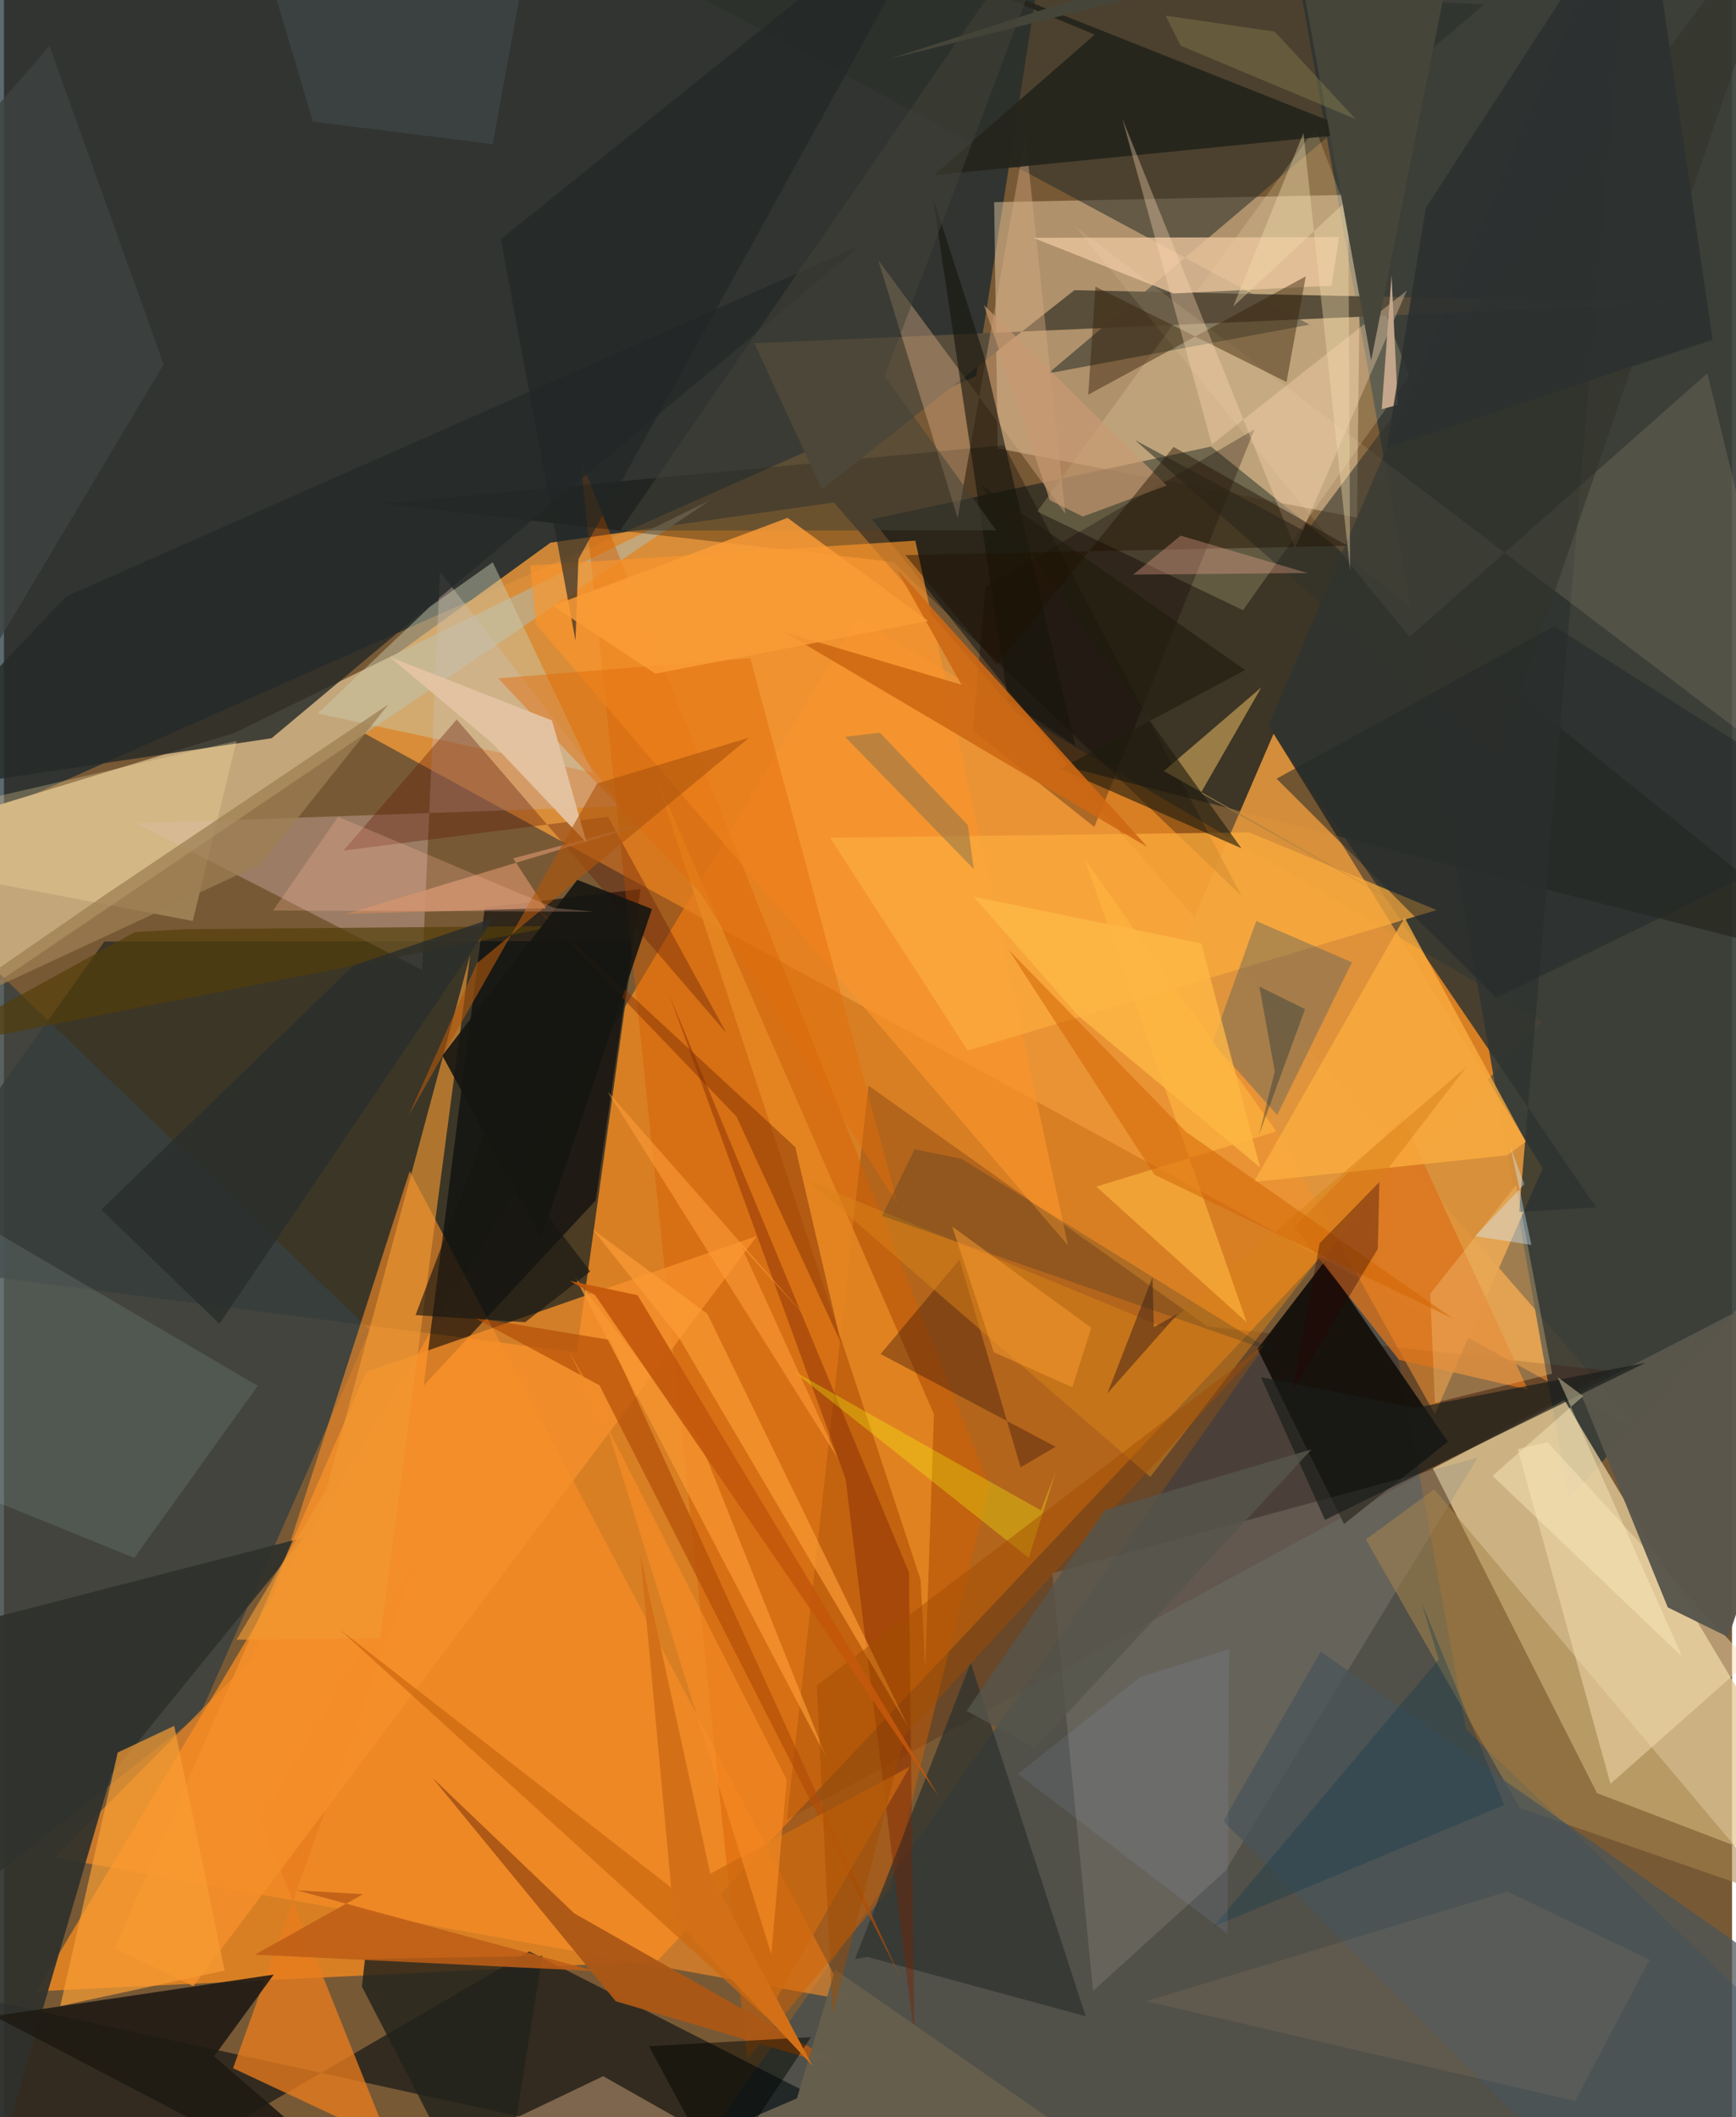<svg xmlns="http://www.w3.org/2000/svg" width="228" height="278" viewBox="0 0 836 1024"><path fill="#785935" d="M0 0h836v1024H0z"/><path fill="#fc8d1f" fill-opacity=".729" d="M412.663 299.32L15.748 963.131l300.16-14.546 428.376-454.49z"/><path fill="#0f222e" fill-opacity=".678" d="M470.272 181.895L-62 418.127 5.722-57.708 508.564-62z"/><path fill="#ee983a" fill-opacity=".824" d="M792.754 693.26L153.116 343.052l111.257-80.571 137.138-19.45z"/><path fill="#302f25" fill-opacity=".831" d="M304.88 455.214l-27.825 198.874L-62 610.28 48.565 455.385z"/><path fill="#373b38" fill-opacity=".914" d="M898-62l-16.509 647.365L757.017 725.21 624.184-22.407z"/><path fill="#e5cc9a" fill-opacity=".773" d="M898 915.887L770.663 867.28 691.29 710.27l63.643-33.105z"/><path fill="#fee2be" fill-opacity=".408" d="M480.743 216.856L479.03 97.788l177.425-3.679-1.911 156.252z"/><path fill="#c3a679" d="M111.53 354.496l229.663-112.322L-62 515.038V407.47z"/><path fill="#11436a" fill-opacity=".376" d="M303.875 1086l356.322-506.595 47.106 257.02L898 1018.435z"/><path fill="#25271f" fill-opacity=".706" d="M419.875 251.127l95.844 120.145L898 468.967 583.93 215.991z"/><path fill="#373f40" fill-opacity=".824" d="M176.959 643.25L94.896 829.12-62 952.13V413.354z"/><path fill="#010a10" fill-opacity=".576" d="M10.367 1086L-31.89 961.969 533.876 1086 254.164 943.802z"/><path fill="#df943c" fill-opacity=".925" d="M568.182 461.648l124.043 222.357 52.163-118.876-130.175-210.257z"/><path fill="#fc8f26" fill-opacity=".604" d="M24.557 898.414l383.58 69.077L196.28 566.44l-75.757 235.326z"/><path fill="#390b00" fill-opacity=".224" d="M378.784 880.143l398.536-217-195.203-21.593-163.875-116.495z"/><path fill="#292f29" fill-opacity=".561" d="M505.23 180.578L716.146 2.086 312.11-14.81l319.526 171.824z"/><path fill="#000407" fill-opacity=".596" d="M286.28 580.556l-83.25 89.628 29.579-231.17 75.382-9.008z"/><path fill="#17130c" fill-opacity=".984" d="M606.438 652.416l32.285-42.035 59.828 86.934-50.246 39.786z"/><path fill="#ceb0a8" fill-opacity=".412" d="M202.358 469.193L64.141 398.25l234.59-8.312-87.797-113.478z"/><path fill="#d66002" fill-opacity=".455" d="M278.786 221.77l198.04 497.067-47.958 194.402-69.4 82.697z"/><path fill="#e97c1e" fill-opacity=".765" d="M198.046 756.64l-87.218 243.69 75.352 35.236-62.033-155.072z"/><path fill="#928d80" fill-opacity=".322" d="M590.89 904.877l122.08-199.86-205.879 55.89 19.776 202.051z"/><path fill="#ffefb9" fill-opacity=".192" d="M634.399 62.07L499.826 247.447l99.588 47.684L679.839 181.8z"/><path fill="#303430" fill-opacity=".847" d="M787.798-62l-54.785 648.202 37.202-2.236L611.69 350.963z"/><path fill="#2f312d" fill-opacity=".922" d="M51.974 858.246L-14.636 1086-62 797.09l207.131-53.44z"/><path fill="#000303" fill-opacity=".298" d="M430.237 271.791L183.41 243.61l300.377-28.252L598.658 433.29z"/><path fill="#594e3b" fill-opacity=".996" d="M363.036 166.016l444.795-19.457-289.985-6.2-122.128 96.36z"/><path fill="#f6902a" fill-opacity=".788" d="M53.608 942.159l121.742-278.64 188.923-65.725L91.655 960.637z"/><path fill="#23221c" fill-opacity=".824" d="M237.949 1086l-64.782-125.131 1.476-13.366 85.848-1.522z"/><path fill="#1f1a13" fill-opacity=".894" d="M-4.628 975.127l135.145-20.094-28.86 39.538L207.342 1086z"/><path fill="#a7854d" fill-opacity=".541" d="M691.943 720.308l166.329 197.419-124.94-43.285-74.497-129.85z"/><path fill="#242a28" fill-opacity=".804" d="M-62 385.594l191.468-28.532 284.996-238.456-384.337 169.87z"/><path fill="#e9c49c" fill-opacity=".8" d="M565.836 141.954l-67.949-26.914 148.006-.35-3.677 23.475z"/><path fill="#2f332f" fill-opacity=".749" d="M467.672 804.165l55.606 171.001-105.495-28.661-6.068 1.024z"/><path fill="#fa952b" fill-opacity=".659" d="M440.89 261.496l-186.27 11.988 2.756 28.502L514.77 602.388z"/><path fill="#fcac3d" fill-opacity=".722" d="M602.372 402.593l90.746 37.578-226.874 67.914-66.559-102.867z"/><path fill="#ffeabe" fill-opacity=".118" d="M872.045 378.325L518.16 109.375 679.91 308.06l144.16-127.54z"/><path fill="#cbcdb0" fill-opacity=".459" d="M206.154 293.4l-54.425 51.675 133.087 28.6-48.334-101.732z"/><path fill="#f8dfb2" fill-opacity=".478" d="M777.195 862.756l66.84-59.178-97.308-106.03-14.418 3.283z"/><path fill="#f29a34" fill-opacity=".631" d="M182.002 792.375l-69.508.716 43.56-72.898 69.517-258.354z"/><path fill="#d8ab82" fill-opacity=".424" d="M513.48 248.48l-90.562-122.725 38.476 124.87 32.747-184.9z"/><path fill="#25251d" fill-opacity=".953" d="M337.474-62l318.44 126.298-206.157 20.475 77.926-68.032z"/><path fill="#5e625e" fill-opacity=".439" d="M605.835 445.48l-21.19 58.8 31.3 34.969 36.184-73.818z"/><path fill="#601b07" fill-opacity=".361" d="M349.584 499.775l-130.56-151.796-54.797 63.43 128-16.37z"/><path fill="#997c5e" fill-opacity=".725" d="M408.668 1071.418L-62 1058.66 118.72 1086l171.17-81.823z"/><path fill="#dc731c" fill-opacity=".765" d="M674.863 657.688l62.33 14.395-60.486-131.51-52.562 52.877z"/><path fill="#100000" fill-opacity=".282" d="M527.512 399.982l-58.728-46.607 5.986-69.413 130.24-76.34z"/><path fill="#59564c" fill-opacity=".976" d="M898 603.601l-135.417 69.716 42.323 104.118 29.296 14.393z"/><path fill="#e78924" fill-opacity=".835" d="M315.154 375.4L443.42 763.97l2.31 43.056 4.18-122.993z"/><path fill="#cbf0f4" fill-opacity=".114" d="M63.049 753.534l59.745-83.255L-5.67 594.94-62 702.705z"/><path fill="#fcae3f" fill-opacity=".765" d="M677.576 443.758L736.2 552.12l-8.859 6.647-122.668 12.902z"/><path fill="#c0855f" fill-opacity=".859" d="M318.23 396.084l-71.873 19.068 15.732 24.12-96.521 2.767z"/><path fill="#ab5715" fill-opacity=".957" d="M275.787 925.354l133.87 76.152-113.68-33.552-88.852-108.284z"/><path fill="#f99d34" fill-opacity=".698" d="M27.262 970.222L55.017 847.64l27.36-12.906 24.383 118.383z"/><path fill="#331f05" fill-opacity=".435" d="M620.462 184.775l-92.427-46.139-3.48 52.264 105.231-57.24z"/><path fill="#ffd9b6" fill-opacity=".349" d="M624.611 265.094L540.977 57.268l43.367 157.734 94.316-74.46z"/><path fill="#792200" fill-opacity=".412" d="M440.41 984.925l-2.632-224.447-115.791-278.94 85.174 233.65z"/><path fill="#212626" fill-opacity=".643" d="M277.897 270.502L461.256-62l-220.88 177.685 36.115 194.11z"/><path fill="#191d19" fill-opacity=".678" d="M682.553 680.946l111.555-21.797-155.045 75.98-30.983-69.05z"/><path fill="#3f1b0b" fill-opacity=".412" d="M424.105 654.895l84.654 44.854-16.936 9.947-29.578-100.456z"/><path fill="#d88118" fill-opacity=".51" d="M707.617 515.875L561.25 642.022 389.041 571.06l165.528 143.273z"/><path fill="#9b7e47" fill-opacity=".996" d="M608.3 332.447l-29.294 51.095 107.9 60.494-125.782-71.115z"/><path fill="#e16b0a" fill-opacity=".459" d="M336.481 431.449l95.884 151.006-71.332-264.13-121.95 9.755z"/><path fill="#011f28" fill-opacity=".196" d="M463.219 560.474l151.407 93.648-189.842-66.058 15.758-32.228z"/><path fill="#33342c" fill-opacity=".584" d="M547.203 212.883l175.4 153.948L869.527-62 629.911 257.273z"/><path fill="#fdd48f" fill-opacity=".298" d="M731.553 573.184l17.448 91.248-56.753 14.063-2.255-52.771z"/><path fill="#16150c" fill-opacity=".604" d="M518.411 360.932L473.89 171.208 449.46 95.79l36.267 242.984z"/><path fill="#665f4c" fill-opacity=".984" d="M402.103 952.689l188.416 130.805L218.347 1086l165.27-71.092z"/><path fill="#f9dfb0" fill-opacity=".376" d="M628.652 64.354l-33.986 83.908 55.675-51.925.9 179.853z"/><path fill="#ffe6a8" fill-opacity=".271" d="M112.534 358.357L-62 398.772l35.234 24.278 118.099 22.375z"/><path fill="#201d0e" fill-opacity=".616" d="M598.666 410.282L472.296 234.22l128.138 89.865-89.474 47.75z"/><path fill="#ffb53f" fill-opacity=".647" d="M601.221 639.566l-72.767-65.625 86.995-26.706-92.454-131.383z"/><path fill="#533e09" fill-opacity=".671" d="M63.396 450.754l23.74-1.308 180.508-1.614-308.066 60.204z"/><path fill="#ce6814" fill-opacity=".894" d="M553.246 409.726L377.586 305.77l85.665 25.412-31.454-56.078z"/><path fill="#c89a72" fill-opacity=".671" d="M521.895 249.838l40.684-15.023-88.494-87.24 31.846 94.338z"/><path fill="#495458" fill-opacity=".718" d="M793.843 1086l84.88-117.814-241.73-169.356-47.143 81.947z"/><path fill="#d26605" fill-opacity=".533" d="M701.136 637.83l-129.277-90.35-85.808-88.107 70.587 108.845z"/><path fill="#46453a" d="M661.411 174.3l46.873-235.518-280.45 89.885 197.938-49.742z"/><path fill="#b34d07" fill-opacity=".678" d="M288.087 670.008l-60.874-32.831 65.856 10.89 141.01 309.181z"/><path fill="#3e4340" fill-opacity=".8" d="M22.046 22.132L-22.47 73.411l-10.518 287.625 110.27-184.823z"/><path fill="#89734b" fill-opacity=".525" d="M466.307 399.094l-42.538-44.747-16.896 2.032 62.286 63.932z"/><path fill="#ff9f38" fill-opacity=".627" d="M340.256 635.404l-55.296-40.662 41.516 52.108 110.847 188.09z"/><path fill="#f3f90b" fill-opacity=".318" d="M501.666 730.54l7.169-18.736-13.07 41.67L381.49 662.86z"/><path fill="#434238" fill-opacity=".529" d="M517.65-62L298.127 256.602 480 256.486l-53.986-74.439z"/><path fill="#803006" fill-opacity=".486" d="M254.78 436.385l99.59 103.67 50.592 109.623-22.14-94.847z"/><path fill="#c4a78c" fill-opacity=".996" d="M671.27 133.192l3.037 62.622-99.538 26.825 91.759-24.73z"/><path fill="#161511" fill-opacity=".902" d="M313.485 439.643l-53.57 159.203-47.83-88.32 65.286-84.97z"/><path fill="#fb9c37" fill-opacity=".824" d="M315.172 325.85l131.92-25.498-68.017-49.86-113.673 42.475z"/><path fill="#e4c3a2" fill-opacity=".941" d="M236.169 359.42l-49.495-41.652 78.451 30.697 16.767 59.197z"/><path fill="#f99933" fill-opacity=".714" d="M397.867 850.068l-73.651-184.123 11.806 29.362-59.99-77.937z"/><path fill="#242a2a" fill-opacity=".561" d="M615.661 376.634l134.22-73.773L898 396.8l-176.153 85.82z"/><path fill="#cc690f" fill-opacity=".733" d="M162.252 787.957l163.166 127.03 112.853-60.528-69.667 121.188z"/><path fill="#000500" fill-opacity=".478" d="M358.11 1075.13L323.534 1086l66.864-100.691-78.366 4.387z"/><path fill="#a14c00" fill-opacity=".451" d="M435.845 839.254l174.01-188.951L393.24 815.225l7.633 158.958z"/><path fill="#ad560d" fill-opacity=".631" d="M195.668 539.73l33.126-73.832 131.697-109.115-73.525 22.167z"/><path fill="#bd5e16" fill-opacity=".867" d="M173.763 916.162l-52.39 29.233 164.621 7.952-144.375-39.091z"/><path fill="#161612" fill-opacity=".635" d="M252.13 639.506l-53.027-3.445 33.513-88.194 51.006 67.095z"/><path fill="#2b0000" fill-opacity=".353" d="M636.497 601.293l28.898-29.583-.773 32.331-41.293 68.498z"/><path fill="#ffb99f" fill-opacity=".259" d="M130.197 440.403l155.334.573-19.35-1.839-104.557-44.125z"/><path fill="#fff0c2" fill-opacity=".404" d="M811.855 801.254l-60.258-135.21 12.362 9.221-43.854 38.523z"/><path fill="#9d7e52" fill-opacity=".737" d="M124.263 417.972l61.731-77.282-137.087 92.145-88.903 61.363z"/><path fill="#2a2e2c" fill-opacity=".8" d="M104.26 640.303L47.104 585.04 169.229 466.9l67.863-23.01z"/><path fill="#454e53" fill-opacity=".514" d="M149.44 58.842l87.003 10.862 14.693-80.512L120.91-37.222z"/><path fill="#201100" fill-opacity=".439" d="M565.83 216.161l84.116 47.813-213.896 4.542 44.334 53.132z"/><path fill="#f3bc8f" fill-opacity=".082" d="M760.07 1016.195l36.09-68.36-68.868-32.97-174.905 53.048z"/><path fill="#c2580b" fill-opacity=".914" d="M273.79 619.53l32.72 6.913 145.848 242.674-166.412-242.76z"/><path fill="#ffb49b" fill-opacity=".314" d="M630.556 277.166l-84.265.756 22.955-18.855 70.792 20.87z"/><path fill="#57554b" fill-opacity=".812" d="M465.71 827.495l33.046 18.02 133.812-144.492-100.09 29.418z"/><path fill="#022030" fill-opacity=".314" d="M607.087 549.137l22.353-61.07-22.114-10.905 7.458 40.92z"/><path fill="#f99d31" fill-opacity=".506" d="M478.875 654.031l37.962 16.93 9.186-28.741-67.32-49.03z"/><path fill="#153d4e" fill-opacity=".357" d="M585.172 931.793l140.662-58.782-40.094-98.104 8.333 27.782z"/><path fill="#402416" fill-opacity=".518" d="M567.937 635.384l-11.667 6.536-.613-24.18-21.846 56.198z"/><path fill="#2c3030" fill-opacity=".878" d="M826.608 164.327L793.336-62 687.82 100.565l-18.912 116.113z"/><path fill="#f98d26" fill-opacity=".631" d="M378.66 860.729l-7.448 84.428-82.455-264.61-15.884-27.747z"/><path fill="#fd9c38" fill-opacity=".592" d="M291.934 527.856l111.51 177.557-46.817-102.873 32.986 36.286z"/><path fill="#d4eeff" fill-opacity=".388" d="M728.823 554.826l10.133 47.343-27.271-4.331 23.823-25.064z"/><path fill="#d37017" d="M307.816 751.495l16.325 176.188 67.007 71.43-49.27-92.186z"/><path fill="#fdb845" fill-opacity=".792" d="M579.275 456.261l-110.142-22.573 50.69 57.756 87.85 73.222z"/><path fill="#93b0dd" fill-opacity=".122" d="M490.506 857.986l101.433 77.437.726-137.736-43.065 13.494z"/><path fill="#847f4e" fill-opacity=".439" d="M614.735 15.297l39.13 42.276-84.6-35.48-7.291-14.525z"/></svg>
